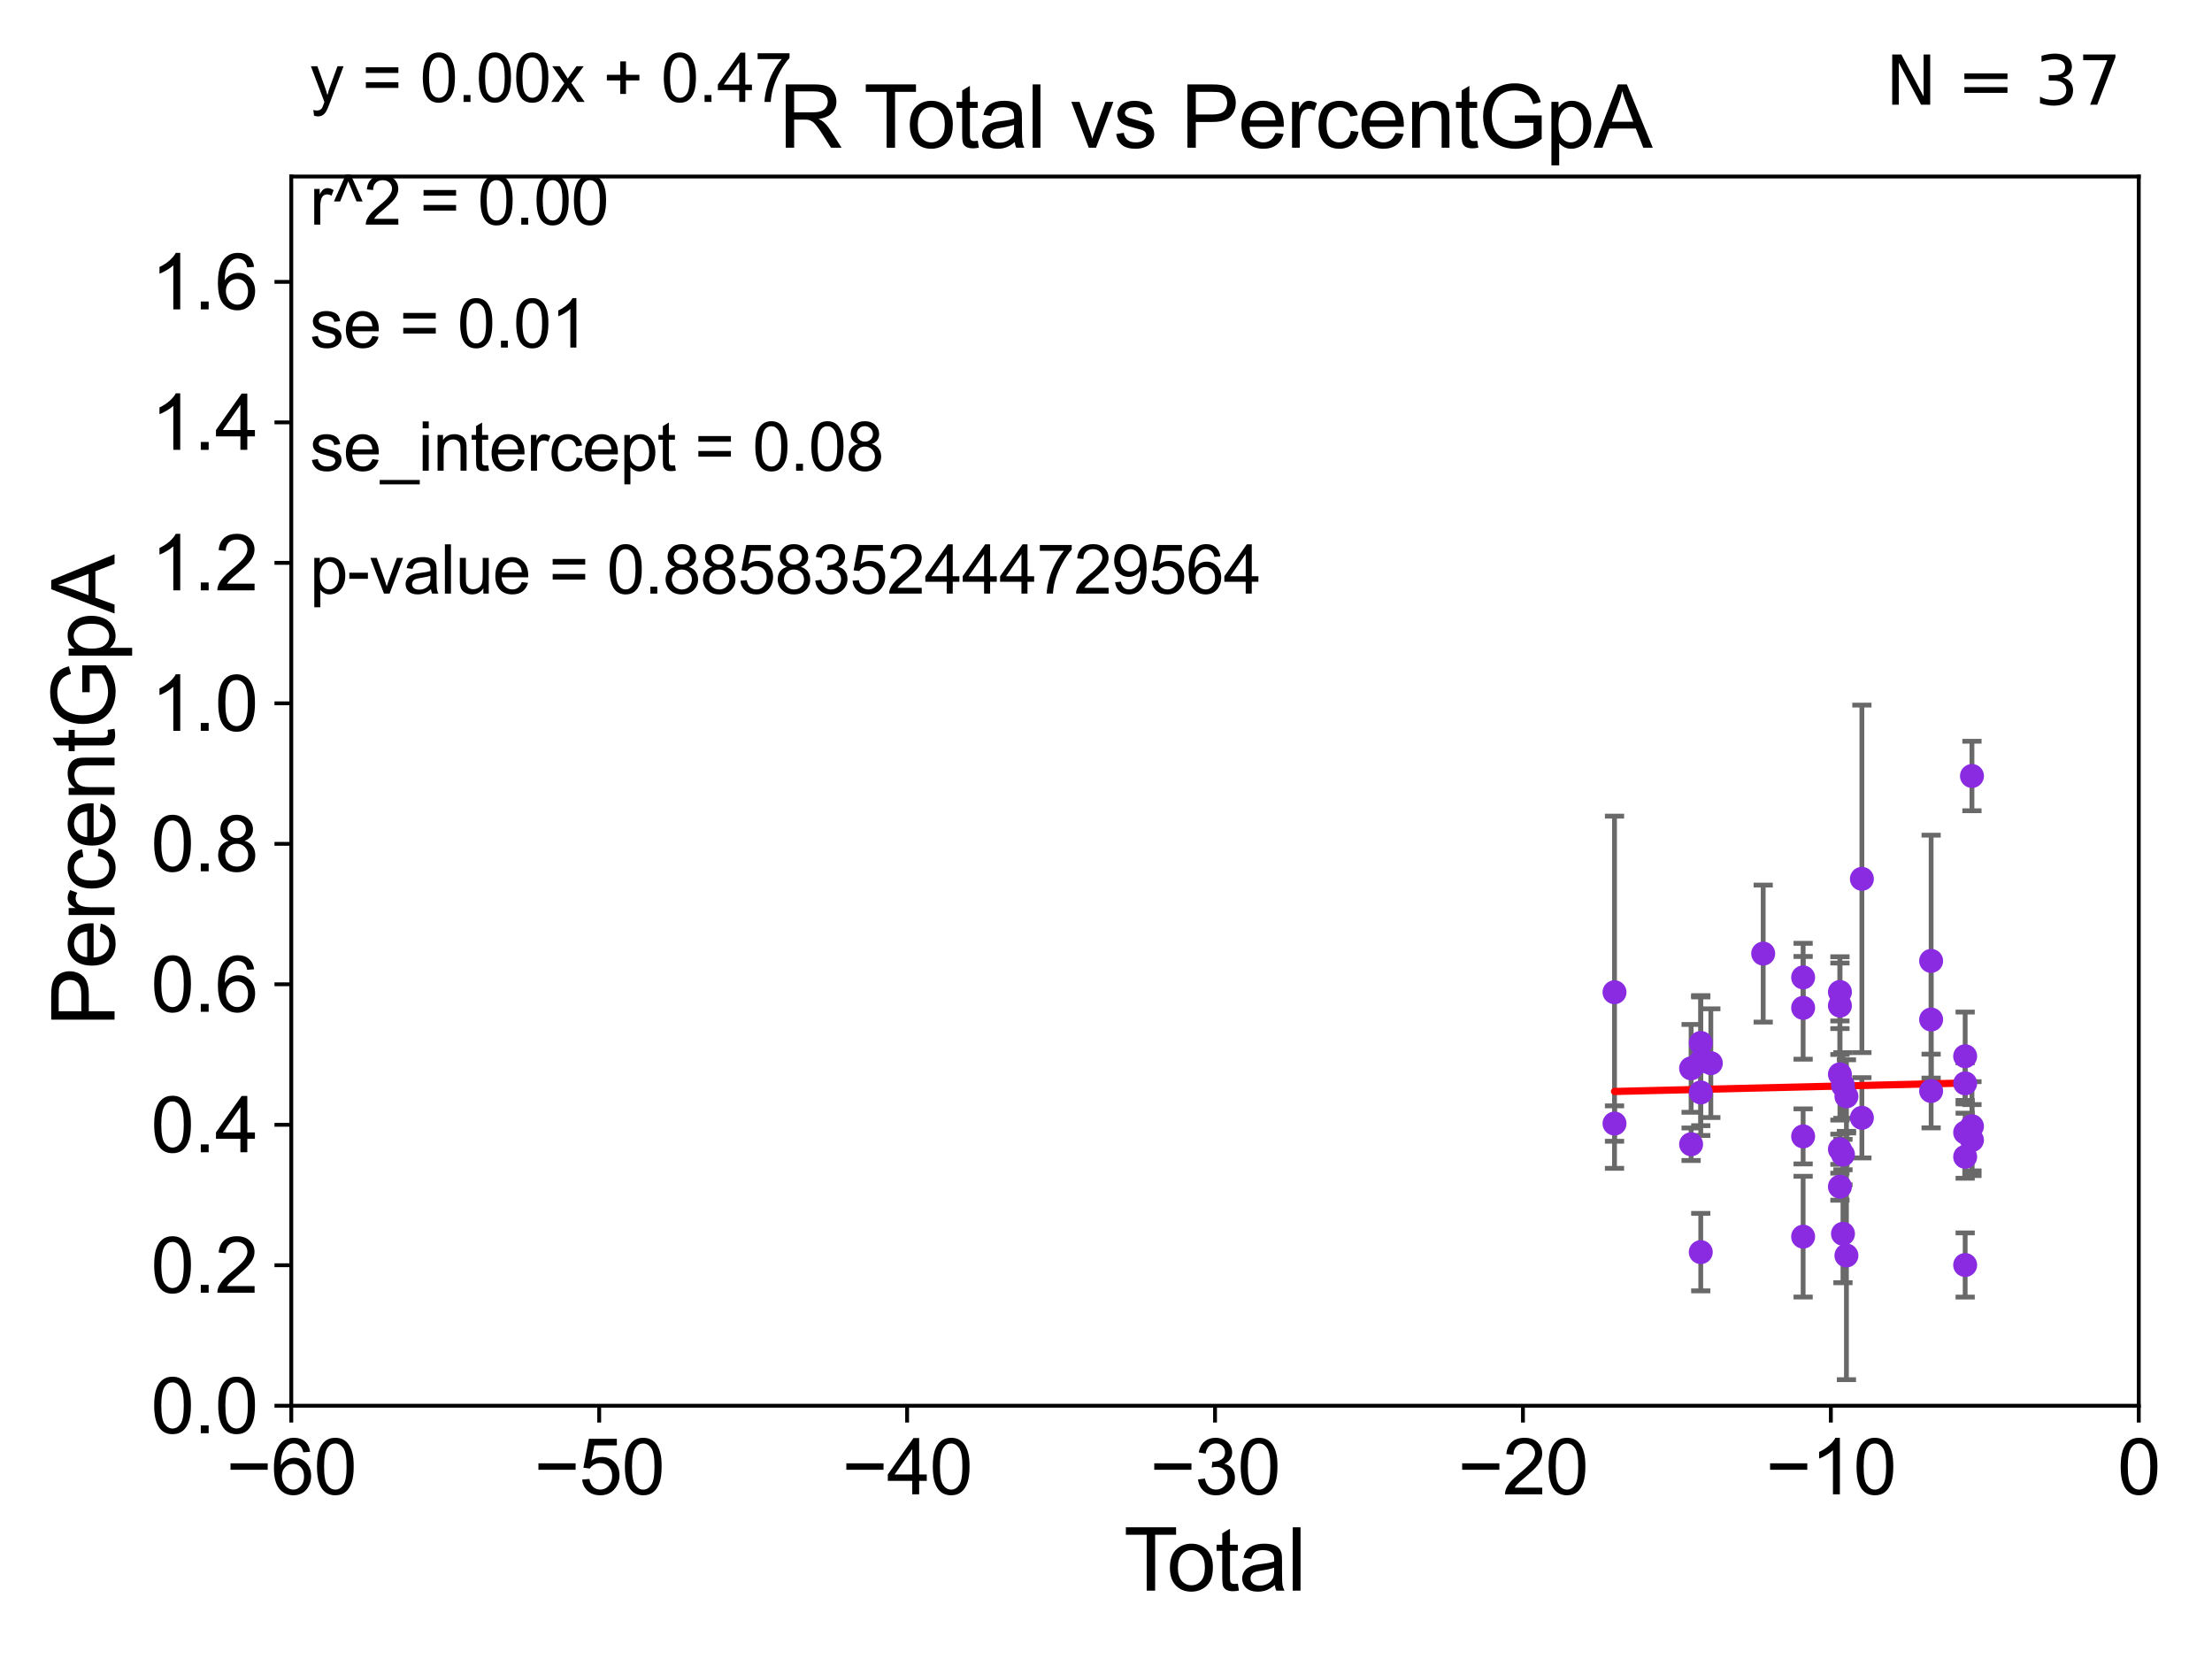 <?xml version="1.0" encoding="utf-8" standalone="no"?>
<!DOCTYPE svg PUBLIC "-//W3C//DTD SVG 1.1//EN"
  "http://www.w3.org/Graphics/SVG/1.1/DTD/svg11.dtd">
<svg xmlns:xlink="http://www.w3.org/1999/xlink" width="460.8pt" height="345.6pt" viewBox="0 0 460.8 345.6" xmlns="http://www.w3.org/2000/svg" version="1.1">
 <defs>
  <style type="text/css">*{stroke-linejoin: round; stroke-linecap: butt}</style>
 </defs>
 <g id="figure_1">
  <g id="patch_1">
   <path d="M 0 345.6 
L 460.8 345.6 
L 460.8 0 
L 0 0 
z
" style="fill: #ffffff"/>
  </g>
  <g id="axes_1">
   <g id="patch_2">
    <path d="M 60.68 292.84 
L 445.545 292.84 
L 445.545 36.775 
L 60.68 36.775 
z
" style="fill: #ffffff"/>
   </g>
   <g id="PathCollection_1">
    <defs>
     <path id="m6aacfc74ee" d="M 0 1.118 
C 0.297 1.118 0.581 1 0.791 0.791 
C 1 0.581 1.118 0.297 1.118 0 
C 1.118 -0.297 1 -0.581 0.791 -0.791 
C 0.581 -1 0.297 -1.118 0 -1.118 
C -0.297 -1.118 -0.581 -1 -0.791 -0.791 
C -1 -0.581 -1.118 -0.297 -1.118 0 
C -1.118 0.297 -1 0.581 -0.791 0.791 
C -0.581 1 -0.297 1.118 0 1.118 
z
" style="stroke: #8a2be2"/>
    </defs>
    <g clip-path="url(#p9b2cc7ae0a)">
     <use xlink:href="#m6aacfc74ee" x="410.795" y="237.496" style="fill: #8a2be2; stroke: #8a2be2"/>
     <use xlink:href="#m6aacfc74ee" x="410.795" y="234.621" style="fill: #8a2be2; stroke: #8a2be2"/>
     <use xlink:href="#m6aacfc74ee" x="409.38" y="240.984" style="fill: #8a2be2; stroke: #8a2be2"/>
     <use xlink:href="#m6aacfc74ee" x="409.38" y="235.926" style="fill: #8a2be2; stroke: #8a2be2"/>
     <use xlink:href="#m6aacfc74ee" x="409.38" y="225.678" style="fill: #8a2be2; stroke: #8a2be2"/>
     <use xlink:href="#m6aacfc74ee" x="354.3" y="217.266" style="fill: #8a2be2; stroke: #8a2be2"/>
     <use xlink:href="#m6aacfc74ee" x="409.38" y="263.525" style="fill: #8a2be2; stroke: #8a2be2"/>
     <use xlink:href="#m6aacfc74ee" x="402.288" y="200.174" style="fill: #8a2be2; stroke: #8a2be2"/>
     <use xlink:href="#m6aacfc74ee" x="402.288" y="227.279" style="fill: #8a2be2; stroke: #8a2be2"/>
     <use xlink:href="#m6aacfc74ee" x="402.288" y="212.385" style="fill: #8a2be2; stroke: #8a2be2"/>
     <use xlink:href="#m6aacfc74ee" x="354.3" y="227.58" style="fill: #8a2be2; stroke: #8a2be2"/>
     <use xlink:href="#m6aacfc74ee" x="354.3" y="260.841" style="fill: #8a2be2; stroke: #8a2be2"/>
     <use xlink:href="#m6aacfc74ee" x="336.332" y="234.057" style="fill: #8a2be2; stroke: #8a2be2"/>
     <use xlink:href="#m6aacfc74ee" x="354.3" y="221.091" style="fill: #8a2be2; stroke: #8a2be2"/>
     <use xlink:href="#m6aacfc74ee" x="410.795" y="161.651" style="fill: #8a2be2; stroke: #8a2be2"/>
     <use xlink:href="#m6aacfc74ee" x="409.38" y="220.035" style="fill: #8a2be2; stroke: #8a2be2"/>
     <use xlink:href="#m6aacfc74ee" x="383.291" y="247.206" style="fill: #8a2be2; stroke: #8a2be2"/>
     <use xlink:href="#m6aacfc74ee" x="356.398" y="221.477" style="fill: #8a2be2; stroke: #8a2be2"/>
     <use xlink:href="#m6aacfc74ee" x="383.291" y="209.49" style="fill: #8a2be2; stroke: #8a2be2"/>
     <use xlink:href="#m6aacfc74ee" x="383.291" y="223.802" style="fill: #8a2be2; stroke: #8a2be2"/>
     <use xlink:href="#m6aacfc74ee" x="383.291" y="206.654" style="fill: #8a2be2; stroke: #8a2be2"/>
     <use xlink:href="#m6aacfc74ee" x="383.291" y="239.412" style="fill: #8a2be2; stroke: #8a2be2"/>
     <use xlink:href="#m6aacfc74ee" x="383.924" y="240.516" style="fill: #8a2be2; stroke: #8a2be2"/>
     <use xlink:href="#m6aacfc74ee" x="383.924" y="257.019" style="fill: #8a2be2; stroke: #8a2be2"/>
     <use xlink:href="#m6aacfc74ee" x="383.924" y="226.123" style="fill: #8a2be2; stroke: #8a2be2"/>
     <use xlink:href="#m6aacfc74ee" x="384.644" y="228.395" style="fill: #8a2be2; stroke: #8a2be2"/>
     <use xlink:href="#m6aacfc74ee" x="384.644" y="261.544" style="fill: #8a2be2; stroke: #8a2be2"/>
     <use xlink:href="#m6aacfc74ee" x="375.625" y="257.619" style="fill: #8a2be2; stroke: #8a2be2"/>
     <use xlink:href="#m6aacfc74ee" x="375.625" y="203.611" style="fill: #8a2be2; stroke: #8a2be2"/>
     <use xlink:href="#m6aacfc74ee" x="367.306" y="198.649" style="fill: #8a2be2; stroke: #8a2be2"/>
     <use xlink:href="#m6aacfc74ee" x="387.866" y="232.858" style="fill: #8a2be2; stroke: #8a2be2"/>
     <use xlink:href="#m6aacfc74ee" x="387.866" y="183.077" style="fill: #8a2be2; stroke: #8a2be2"/>
     <use xlink:href="#m6aacfc74ee" x="336.332" y="206.7" style="fill: #8a2be2; stroke: #8a2be2"/>
     <use xlink:href="#m6aacfc74ee" x="375.625" y="236.733" style="fill: #8a2be2; stroke: #8a2be2"/>
     <use xlink:href="#m6aacfc74ee" x="375.625" y="209.951" style="fill: #8a2be2; stroke: #8a2be2"/>
     <use xlink:href="#m6aacfc74ee" x="352.287" y="222.559" style="fill: #8a2be2; stroke: #8a2be2"/>
     <use xlink:href="#m6aacfc74ee" x="352.287" y="238.369" style="fill: #8a2be2; stroke: #8a2be2"/>
    </g>
   </g>
   <g id="matplotlib.axis_1">
    <g id="xtick_1">
     <g id="line2d_1">
      <defs>
       <path id="m79e322bbd8" d="M 0 0 
L 0 3.5 
" style="stroke: #000000; stroke-width: 0.8"/>
      </defs>
      <g>
       <use xlink:href="#m79e322bbd8" x="60.68" y="292.84" style="stroke: #000000; stroke-width: 0.8"/>
      </g>
     </g>
     <g id="text_1">
      <!-- −60 -->
      <g transform="translate(47.11 311.293)scale(0.16 -0.16)">
       <defs>
        <path id="ArialMT-2212" d="M 3381 1997 
L 356 1997 
L 356 2522 
L 3381 2522 
L 3381 1997 
z
" transform="scale(0.016)"/>
        <path id="ArialMT-36" d="M 3184 3459 
L 2625 3416 
Q 2550 3747 2413 3897 
Q 2184 4138 1850 4138 
Q 1581 4138 1378 3988 
Q 1113 3794 959 3422 
Q 806 3050 800 2363 
Q 1003 2672 1297 2822 
Q 1591 2972 1913 2972 
Q 2475 2972 2870 2558 
Q 3266 2144 3266 1488 
Q 3266 1056 3080 686 
Q 2894 316 2569 119 
Q 2244 -78 1831 -78 
Q 1128 -78 684 439 
Q 241 956 241 2144 
Q 241 3472 731 4075 
Q 1159 4600 1884 4600 
Q 2425 4600 2770 4297 
Q 3116 3994 3184 3459 
z
M 888 1484 
Q 888 1194 1011 928 
Q 1134 663 1356 523 
Q 1578 384 1822 384 
Q 2178 384 2434 671 
Q 2691 959 2691 1453 
Q 2691 1928 2437 2201 
Q 2184 2475 1800 2475 
Q 1419 2475 1153 2201 
Q 888 1928 888 1484 
z
" transform="scale(0.016)"/>
        <path id="ArialMT-30" d="M 266 2259 
Q 266 3072 433 3567 
Q 600 4063 929 4331 
Q 1259 4600 1759 4600 
Q 2128 4600 2406 4451 
Q 2684 4303 2865 4023 
Q 3047 3744 3150 3342 
Q 3253 2941 3253 2259 
Q 3253 1453 3087 958 
Q 2922 463 2592 192 
Q 2263 -78 1759 -78 
Q 1097 -78 719 397 
Q 266 969 266 2259 
z
M 844 2259 
Q 844 1131 1108 757 
Q 1372 384 1759 384 
Q 2147 384 2411 759 
Q 2675 1134 2675 2259 
Q 2675 3391 2411 3762 
Q 2147 4134 1753 4134 
Q 1366 4134 1134 3806 
Q 844 3388 844 2259 
z
" transform="scale(0.016)"/>
       </defs>
       <use xlink:href="#ArialMT-2212"/>
       <use xlink:href="#ArialMT-36" x="58.398"/>
       <use xlink:href="#ArialMT-30" x="114.014"/>
      </g>
     </g>
    </g>
    <g id="xtick_2">
     <g id="line2d_2">
      <g>
       <use xlink:href="#m79e322bbd8" x="124.824" y="292.84" style="stroke: #000000; stroke-width: 0.8"/>
      </g>
     </g>
     <g id="text_2">
      <!-- −50 -->
      <g transform="translate(111.254 311.293)scale(0.16 -0.16)">
       <defs>
        <path id="ArialMT-35" d="M 266 1200 
L 856 1250 
Q 922 819 1161 601 
Q 1400 384 1738 384 
Q 2144 384 2425 690 
Q 2706 997 2706 1503 
Q 2706 1984 2436 2262 
Q 2166 2541 1728 2541 
Q 1456 2541 1237 2417 
Q 1019 2294 894 2097 
L 366 2166 
L 809 4519 
L 3088 4519 
L 3088 3981 
L 1259 3981 
L 1013 2750 
Q 1425 3038 1878 3038 
Q 2478 3038 2890 2622 
Q 3303 2206 3303 1553 
Q 3303 931 2941 478 
Q 2500 -78 1738 -78 
Q 1113 -78 717 272 
Q 322 622 266 1200 
z
" transform="scale(0.016)"/>
       </defs>
       <use xlink:href="#ArialMT-2212"/>
       <use xlink:href="#ArialMT-35" x="58.398"/>
       <use xlink:href="#ArialMT-30" x="114.014"/>
      </g>
     </g>
    </g>
    <g id="xtick_3">
     <g id="line2d_3">
      <g>
       <use xlink:href="#m79e322bbd8" x="188.968" y="292.84" style="stroke: #000000; stroke-width: 0.8"/>
      </g>
     </g>
     <g id="text_3">
      <!-- −40 -->
      <g transform="translate(175.398 311.293)scale(0.16 -0.16)">
       <defs>
        <path id="ArialMT-34" d="M 2069 0 
L 2069 1097 
L 81 1097 
L 81 1613 
L 2172 4581 
L 2631 4581 
L 2631 1613 
L 3250 1613 
L 3250 1097 
L 2631 1097 
L 2631 0 
L 2069 0 
z
M 2069 1613 
L 2069 3678 
L 634 1613 
L 2069 1613 
z
" transform="scale(0.016)"/>
       </defs>
       <use xlink:href="#ArialMT-2212"/>
       <use xlink:href="#ArialMT-34" x="58.398"/>
       <use xlink:href="#ArialMT-30" x="114.014"/>
      </g>
     </g>
    </g>
    <g id="xtick_4">
     <g id="line2d_4">
      <g>
       <use xlink:href="#m79e322bbd8" x="253.113" y="292.84" style="stroke: #000000; stroke-width: 0.8"/>
      </g>
     </g>
     <g id="text_4">
      <!-- −30 -->
      <g transform="translate(239.542 311.293)scale(0.16 -0.16)">
       <defs>
        <path id="ArialMT-33" d="M 269 1209 
L 831 1284 
Q 928 806 1161 595 
Q 1394 384 1728 384 
Q 2125 384 2398 659 
Q 2672 934 2672 1341 
Q 2672 1728 2419 1979 
Q 2166 2231 1775 2231 
Q 1616 2231 1378 2169 
L 1441 2663 
Q 1497 2656 1531 2656 
Q 1891 2656 2178 2843 
Q 2466 3031 2466 3422 
Q 2466 3731 2256 3934 
Q 2047 4138 1716 4138 
Q 1388 4138 1169 3931 
Q 950 3725 888 3313 
L 325 3413 
Q 428 3978 793 4289 
Q 1159 4600 1703 4600 
Q 2078 4600 2393 4439 
Q 2709 4278 2876 4000 
Q 3044 3722 3044 3409 
Q 3044 3113 2884 2869 
Q 2725 2625 2413 2481 
Q 2819 2388 3044 2092 
Q 3269 1797 3269 1353 
Q 3269 753 2831 336 
Q 2394 -81 1725 -81 
Q 1122 -81 723 278 
Q 325 638 269 1209 
z
" transform="scale(0.016)"/>
       </defs>
       <use xlink:href="#ArialMT-2212"/>
       <use xlink:href="#ArialMT-33" x="58.398"/>
       <use xlink:href="#ArialMT-30" x="114.014"/>
      </g>
     </g>
    </g>
    <g id="xtick_5">
     <g id="line2d_5">
      <g>
       <use xlink:href="#m79e322bbd8" x="317.257" y="292.84" style="stroke: #000000; stroke-width: 0.8"/>
      </g>
     </g>
     <g id="text_5">
      <!-- −20 -->
      <g transform="translate(303.687 311.293)scale(0.16 -0.16)">
       <defs>
        <path id="ArialMT-32" d="M 3222 541 
L 3222 0 
L 194 0 
Q 188 203 259 391 
Q 375 700 629 1000 
Q 884 1300 1366 1694 
Q 2113 2306 2375 2664 
Q 2638 3022 2638 3341 
Q 2638 3675 2398 3904 
Q 2159 4134 1775 4134 
Q 1369 4134 1125 3890 
Q 881 3647 878 3216 
L 300 3275 
Q 359 3922 746 4261 
Q 1134 4600 1788 4600 
Q 2447 4600 2831 4234 
Q 3216 3869 3216 3328 
Q 3216 3053 3103 2787 
Q 2991 2522 2730 2228 
Q 2469 1934 1863 1422 
Q 1356 997 1212 845 
Q 1069 694 975 541 
L 3222 541 
z
" transform="scale(0.016)"/>
       </defs>
       <use xlink:href="#ArialMT-2212"/>
       <use xlink:href="#ArialMT-32" x="58.398"/>
       <use xlink:href="#ArialMT-30" x="114.014"/>
      </g>
     </g>
    </g>
    <g id="xtick_6">
     <g id="line2d_6">
      <g>
       <use xlink:href="#m79e322bbd8" x="381.401" y="292.84" style="stroke: #000000; stroke-width: 0.8"/>
      </g>
     </g>
     <g id="text_6">
      <!-- −10 -->
      <g transform="translate(367.831 311.293)scale(0.16 -0.16)">
       <defs>
        <path id="ArialMT-31" d="M 2384 0 
L 1822 0 
L 1822 3584 
Q 1619 3391 1289 3197 
Q 959 3003 697 2906 
L 697 3450 
Q 1169 3672 1522 3987 
Q 1875 4303 2022 4600 
L 2384 4600 
L 2384 0 
z
" transform="scale(0.016)"/>
       </defs>
       <use xlink:href="#ArialMT-2212"/>
       <use xlink:href="#ArialMT-31" x="58.398"/>
       <use xlink:href="#ArialMT-30" x="114.014"/>
      </g>
     </g>
    </g>
    <g id="xtick_7">
     <g id="line2d_7">
      <g>
       <use xlink:href="#m79e322bbd8" x="445.545" y="292.84" style="stroke: #000000; stroke-width: 0.8"/>
      </g>
     </g>
     <g id="text_7">
      <!-- 0 -->
      <g transform="translate(441.096 311.293)scale(0.16 -0.16)">
       <use xlink:href="#ArialMT-30"/>
      </g>
     </g>
    </g>
    <g id="text_8">
     <!-- Total -->
     <g transform="translate(234.107 331.357)scale(0.18 -0.18)">
      <defs>
       <path id="ArialMT-54" d="M 1659 0 
L 1659 4041 
L 150 4041 
L 150 4581 
L 3781 4581 
L 3781 4041 
L 2266 4041 
L 2266 0 
L 1659 0 
z
" transform="scale(0.016)"/>
       <path id="ArialMT-6f" d="M 213 1659 
Q 213 2581 725 3025 
Q 1153 3394 1769 3394 
Q 2453 3394 2887 2945 
Q 3322 2497 3322 1706 
Q 3322 1066 3130 698 
Q 2938 331 2570 128 
Q 2203 -75 1769 -75 
Q 1072 -75 642 372 
Q 213 819 213 1659 
z
M 791 1659 
Q 791 1022 1069 705 
Q 1347 388 1769 388 
Q 2188 388 2466 706 
Q 2744 1025 2744 1678 
Q 2744 2294 2464 2611 
Q 2184 2928 1769 2928 
Q 1347 2928 1069 2612 
Q 791 2297 791 1659 
z
" transform="scale(0.016)"/>
       <path id="ArialMT-74" d="M 1650 503 
L 1731 6 
Q 1494 -44 1306 -44 
Q 1000 -44 831 53 
Q 663 150 594 308 
Q 525 466 525 972 
L 525 2881 
L 113 2881 
L 113 3319 
L 525 3319 
L 525 4141 
L 1084 4478 
L 1084 3319 
L 1650 3319 
L 1650 2881 
L 1084 2881 
L 1084 941 
Q 1084 700 1114 631 
Q 1144 563 1211 522 
Q 1278 481 1403 481 
Q 1497 481 1650 503 
z
" transform="scale(0.016)"/>
       <path id="ArialMT-61" d="M 2588 409 
Q 2275 144 1986 34 
Q 1697 -75 1366 -75 
Q 819 -75 525 192 
Q 231 459 231 875 
Q 231 1119 342 1320 
Q 453 1522 633 1644 
Q 813 1766 1038 1828 
Q 1203 1872 1538 1913 
Q 2219 1994 2541 2106 
Q 2544 2222 2544 2253 
Q 2544 2597 2384 2738 
Q 2169 2928 1744 2928 
Q 1347 2928 1158 2789 
Q 969 2650 878 2297 
L 328 2372 
Q 403 2725 575 2942 
Q 747 3159 1072 3276 
Q 1397 3394 1825 3394 
Q 2250 3394 2515 3294 
Q 2781 3194 2906 3042 
Q 3031 2891 3081 2659 
Q 3109 2516 3109 2141 
L 3109 1391 
Q 3109 606 3145 398 
Q 3181 191 3288 0 
L 2700 0 
Q 2613 175 2588 409 
z
M 2541 1666 
Q 2234 1541 1622 1453 
Q 1275 1403 1131 1340 
Q 988 1278 909 1158 
Q 831 1038 831 891 
Q 831 666 1001 516 
Q 1172 366 1500 366 
Q 1825 366 2078 508 
Q 2331 650 2450 897 
Q 2541 1088 2541 1459 
L 2541 1666 
z
" transform="scale(0.016)"/>
       <path id="ArialMT-6c" d="M 409 0 
L 409 4581 
L 972 4581 
L 972 0 
L 409 0 
z
" transform="scale(0.016)"/>
      </defs>
      <use xlink:href="#ArialMT-54"/>
      <use xlink:href="#ArialMT-6f" x="49.959"/>
      <use xlink:href="#ArialMT-74" x="105.574"/>
      <use xlink:href="#ArialMT-61" x="133.357"/>
      <use xlink:href="#ArialMT-6c" x="188.973"/>
     </g>
    </g>
   </g>
   <g id="matplotlib.axis_2">
    <g id="ytick_1">
     <g id="line2d_8">
      <defs>
       <path id="mf3c19b006c" d="M 0 0 
L -3.5 0 
" style="stroke: #000000; stroke-width: 0.8"/>
      </defs>
      <g>
       <use xlink:href="#mf3c19b006c" x="60.68" y="292.84" style="stroke: #000000; stroke-width: 0.8"/>
      </g>
     </g>
     <g id="text_9">
      <!-- 0.0 -->
      <g transform="translate(31.44 298.566)scale(0.16 -0.16)">
       <defs>
        <path id="ArialMT-2e" d="M 581 0 
L 581 641 
L 1222 641 
L 1222 0 
L 581 0 
z
" transform="scale(0.016)"/>
       </defs>
       <use xlink:href="#ArialMT-30"/>
       <use xlink:href="#ArialMT-2e" x="55.615"/>
       <use xlink:href="#ArialMT-30" x="83.398"/>
      </g>
     </g>
    </g>
    <g id="ytick_2">
     <g id="line2d_9">
      <g>
       <use xlink:href="#mf3c19b006c" x="60.68" y="263.575" style="stroke: #000000; stroke-width: 0.8"/>
      </g>
     </g>
     <g id="text_10">
      <!-- 0.2 -->
      <g transform="translate(31.44 269.302)scale(0.16 -0.16)">
       <use xlink:href="#ArialMT-30"/>
       <use xlink:href="#ArialMT-2e" x="55.615"/>
       <use xlink:href="#ArialMT-32" x="83.398"/>
      </g>
     </g>
    </g>
    <g id="ytick_3">
     <g id="line2d_10">
      <g>
       <use xlink:href="#mf3c19b006c" x="60.68" y="234.311" style="stroke: #000000; stroke-width: 0.8"/>
      </g>
     </g>
     <g id="text_11">
      <!-- 0.4 -->
      <g transform="translate(31.44 240.037)scale(0.16 -0.16)">
       <use xlink:href="#ArialMT-30"/>
       <use xlink:href="#ArialMT-2e" x="55.615"/>
       <use xlink:href="#ArialMT-34" x="83.398"/>
      </g>
     </g>
    </g>
    <g id="ytick_4">
     <g id="line2d_11">
      <g>
       <use xlink:href="#mf3c19b006c" x="60.68" y="205.046" style="stroke: #000000; stroke-width: 0.8"/>
      </g>
     </g>
     <g id="text_12">
      <!-- 0.6 -->
      <g transform="translate(31.44 210.772)scale(0.16 -0.16)">
       <use xlink:href="#ArialMT-30"/>
       <use xlink:href="#ArialMT-2e" x="55.615"/>
       <use xlink:href="#ArialMT-36" x="83.398"/>
      </g>
     </g>
    </g>
    <g id="ytick_5">
     <g id="line2d_12">
      <g>
       <use xlink:href="#mf3c19b006c" x="60.68" y="175.782" style="stroke: #000000; stroke-width: 0.8"/>
      </g>
     </g>
     <g id="text_13">
      <!-- 0.8 -->
      <g transform="translate(31.44 181.508)scale(0.16 -0.16)">
       <defs>
        <path id="ArialMT-38" d="M 1131 2484 
Q 781 2613 612 2850 
Q 444 3088 444 3419 
Q 444 3919 803 4259 
Q 1163 4600 1759 4600 
Q 2359 4600 2725 4251 
Q 3091 3903 3091 3403 
Q 3091 3084 2923 2848 
Q 2756 2613 2416 2484 
Q 2838 2347 3058 2040 
Q 3278 1734 3278 1309 
Q 3278 722 2862 322 
Q 2447 -78 1769 -78 
Q 1091 -78 675 323 
Q 259 725 259 1325 
Q 259 1772 486 2073 
Q 713 2375 1131 2484 
z
M 1019 3438 
Q 1019 3113 1228 2906 
Q 1438 2700 1772 2700 
Q 2097 2700 2305 2904 
Q 2513 3109 2513 3406 
Q 2513 3716 2298 3927 
Q 2084 4138 1766 4138 
Q 1444 4138 1231 3931 
Q 1019 3725 1019 3438 
z
M 838 1322 
Q 838 1081 952 856 
Q 1066 631 1291 507 
Q 1516 384 1775 384 
Q 2178 384 2440 643 
Q 2703 903 2703 1303 
Q 2703 1709 2433 1975 
Q 2163 2241 1756 2241 
Q 1359 2241 1098 1978 
Q 838 1716 838 1322 
z
" transform="scale(0.016)"/>
       </defs>
       <use xlink:href="#ArialMT-30"/>
       <use xlink:href="#ArialMT-2e" x="55.615"/>
       <use xlink:href="#ArialMT-38" x="83.398"/>
      </g>
     </g>
    </g>
    <g id="ytick_6">
     <g id="line2d_13">
      <g>
       <use xlink:href="#mf3c19b006c" x="60.68" y="146.517" style="stroke: #000000; stroke-width: 0.8"/>
      </g>
     </g>
     <g id="text_14">
      <!-- 1.0 -->
      <g transform="translate(31.44 152.243)scale(0.16 -0.16)">
       <use xlink:href="#ArialMT-31"/>
       <use xlink:href="#ArialMT-2e" x="55.615"/>
       <use xlink:href="#ArialMT-30" x="83.398"/>
      </g>
     </g>
    </g>
    <g id="ytick_7">
     <g id="line2d_14">
      <g>
       <use xlink:href="#mf3c19b006c" x="60.68" y="117.252" style="stroke: #000000; stroke-width: 0.8"/>
      </g>
     </g>
     <g id="text_15">
      <!-- 1.2 -->
      <g transform="translate(31.44 122.979)scale(0.16 -0.16)">
       <use xlink:href="#ArialMT-31"/>
       <use xlink:href="#ArialMT-2e" x="55.615"/>
       <use xlink:href="#ArialMT-32" x="83.398"/>
      </g>
     </g>
    </g>
    <g id="ytick_8">
     <g id="line2d_15">
      <g>
       <use xlink:href="#mf3c19b006c" x="60.68" y="87.988" style="stroke: #000000; stroke-width: 0.8"/>
      </g>
     </g>
     <g id="text_16">
      <!-- 1.4 -->
      <g transform="translate(31.44 93.714)scale(0.16 -0.16)">
       <use xlink:href="#ArialMT-31"/>
       <use xlink:href="#ArialMT-2e" x="55.615"/>
       <use xlink:href="#ArialMT-34" x="83.398"/>
      </g>
     </g>
    </g>
    <g id="ytick_9">
     <g id="line2d_16">
      <g>
       <use xlink:href="#mf3c19b006c" x="60.68" y="58.723" style="stroke: #000000; stroke-width: 0.8"/>
      </g>
     </g>
     <g id="text_17">
      <!-- 1.6 -->
      <g transform="translate(31.44 64.45)scale(0.16 -0.16)">
       <use xlink:href="#ArialMT-31"/>
       <use xlink:href="#ArialMT-2e" x="55.615"/>
       <use xlink:href="#ArialMT-36" x="83.398"/>
      </g>
     </g>
    </g>
    <g id="text_18">
     <!-- PercentGpA -->
     <g transform="translate(23.863 213.831)rotate(-90)scale(0.18 -0.18)">
      <defs>
       <path id="ArialMT-50" d="M 494 0 
L 494 4581 
L 2222 4581 
Q 2678 4581 2919 4538 
Q 3256 4481 3484 4323 
Q 3713 4166 3852 3881 
Q 3991 3597 3991 3256 
Q 3991 2672 3619 2267 
Q 3247 1863 2275 1863 
L 1100 1863 
L 1100 0 
L 494 0 
z
M 1100 2403 
L 2284 2403 
Q 2872 2403 3119 2622 
Q 3366 2841 3366 3238 
Q 3366 3525 3220 3729 
Q 3075 3934 2838 4000 
Q 2684 4041 2272 4041 
L 1100 4041 
L 1100 2403 
z
" transform="scale(0.016)"/>
       <path id="ArialMT-65" d="M 2694 1069 
L 3275 997 
Q 3138 488 2766 206 
Q 2394 -75 1816 -75 
Q 1088 -75 661 373 
Q 234 822 234 1631 
Q 234 2469 665 2931 
Q 1097 3394 1784 3394 
Q 2450 3394 2872 2941 
Q 3294 2488 3294 1666 
Q 3294 1616 3291 1516 
L 816 1516 
Q 847 969 1125 678 
Q 1403 388 1819 388 
Q 2128 388 2347 550 
Q 2566 713 2694 1069 
z
M 847 1978 
L 2700 1978 
Q 2663 2397 2488 2606 
Q 2219 2931 1791 2931 
Q 1403 2931 1139 2672 
Q 875 2413 847 1978 
z
" transform="scale(0.016)"/>
       <path id="ArialMT-72" d="M 416 0 
L 416 3319 
L 922 3319 
L 922 2816 
Q 1116 3169 1280 3281 
Q 1444 3394 1641 3394 
Q 1925 3394 2219 3213 
L 2025 2691 
Q 1819 2813 1613 2813 
Q 1428 2813 1281 2702 
Q 1134 2591 1072 2394 
Q 978 2094 978 1738 
L 978 0 
L 416 0 
z
" transform="scale(0.016)"/>
       <path id="ArialMT-63" d="M 2588 1216 
L 3141 1144 
Q 3050 572 2676 248 
Q 2303 -75 1759 -75 
Q 1078 -75 664 370 
Q 250 816 250 1647 
Q 250 2184 428 2587 
Q 606 2991 970 3192 
Q 1334 3394 1763 3394 
Q 2303 3394 2647 3120 
Q 2991 2847 3088 2344 
L 2541 2259 
Q 2463 2594 2264 2762 
Q 2066 2931 1784 2931 
Q 1359 2931 1093 2626 
Q 828 2322 828 1663 
Q 828 994 1084 691 
Q 1341 388 1753 388 
Q 2084 388 2306 591 
Q 2528 794 2588 1216 
z
" transform="scale(0.016)"/>
       <path id="ArialMT-6e" d="M 422 0 
L 422 3319 
L 928 3319 
L 928 2847 
Q 1294 3394 1984 3394 
Q 2284 3394 2536 3286 
Q 2788 3178 2913 3003 
Q 3038 2828 3088 2588 
Q 3119 2431 3119 2041 
L 3119 0 
L 2556 0 
L 2556 2019 
Q 2556 2363 2490 2533 
Q 2425 2703 2258 2804 
Q 2091 2906 1866 2906 
Q 1506 2906 1245 2678 
Q 984 2450 984 1813 
L 984 0 
L 422 0 
z
" transform="scale(0.016)"/>
       <path id="ArialMT-47" d="M 2638 1797 
L 2638 2334 
L 4578 2338 
L 4578 638 
Q 4131 281 3656 101 
Q 3181 -78 2681 -78 
Q 2006 -78 1454 211 
Q 903 500 622 1047 
Q 341 1594 341 2269 
Q 341 2938 620 3517 
Q 900 4097 1425 4378 
Q 1950 4659 2634 4659 
Q 3131 4659 3532 4498 
Q 3934 4338 4162 4050 
Q 4391 3763 4509 3300 
L 3963 3150 
Q 3859 3500 3706 3700 
Q 3553 3900 3268 4020 
Q 2984 4141 2638 4141 
Q 2222 4141 1919 4014 
Q 1616 3888 1430 3681 
Q 1244 3475 1141 3228 
Q 966 2803 966 2306 
Q 966 1694 1177 1281 
Q 1388 869 1791 669 
Q 2194 469 2647 469 
Q 3041 469 3416 620 
Q 3791 772 3984 944 
L 3984 1797 
L 2638 1797 
z
" transform="scale(0.016)"/>
       <path id="ArialMT-70" d="M 422 -1272 
L 422 3319 
L 934 3319 
L 934 2888 
Q 1116 3141 1344 3267 
Q 1572 3394 1897 3394 
Q 2322 3394 2647 3175 
Q 2972 2956 3137 2557 
Q 3303 2159 3303 1684 
Q 3303 1175 3120 767 
Q 2938 359 2589 142 
Q 2241 -75 1856 -75 
Q 1575 -75 1351 44 
Q 1128 163 984 344 
L 984 -1272 
L 422 -1272 
z
M 931 1641 
Q 931 1000 1190 694 
Q 1450 388 1819 388 
Q 2194 388 2461 705 
Q 2728 1022 2728 1688 
Q 2728 2322 2467 2637 
Q 2206 2953 1844 2953 
Q 1484 2953 1207 2617 
Q 931 2281 931 1641 
z
" transform="scale(0.016)"/>
       <path id="ArialMT-41" d="M -9 0 
L 1750 4581 
L 2403 4581 
L 4278 0 
L 3588 0 
L 3053 1388 
L 1138 1388 
L 634 0 
L -9 0 
z
M 1313 1881 
L 2866 1881 
L 2388 3150 
Q 2169 3728 2063 4100 
Q 1975 3659 1816 3225 
L 1313 1881 
z
" transform="scale(0.016)"/>
      </defs>
      <use xlink:href="#ArialMT-50"/>
      <use xlink:href="#ArialMT-65" x="66.699"/>
      <use xlink:href="#ArialMT-72" x="122.314"/>
      <use xlink:href="#ArialMT-63" x="155.615"/>
      <use xlink:href="#ArialMT-65" x="205.615"/>
      <use xlink:href="#ArialMT-6e" x="261.23"/>
      <use xlink:href="#ArialMT-74" x="316.846"/>
      <use xlink:href="#ArialMT-47" x="344.629"/>
      <use xlink:href="#ArialMT-70" x="422.412"/>
      <use xlink:href="#ArialMT-41" x="478.027"/>
     </g>
    </g>
   </g>
   <g id="LineCollection_1">
    <path d="M 410.795 244.886 
L 410.795 230.106 
" clip-path="url(#p9b2cc7ae0a)" style="fill: none; stroke: #696969"/>
    <path d="M 410.795 243.909 
L 410.795 225.333 
" clip-path="url(#p9b2cc7ae0a)" style="fill: none; stroke: #696969"/>
    <path d="M 409.38 245.45 
L 409.38 236.518 
" clip-path="url(#p9b2cc7ae0a)" style="fill: none; stroke: #696969"/>
    <path d="M 409.38 239.953 
L 409.38 231.899 
" clip-path="url(#p9b2cc7ae0a)" style="fill: none; stroke: #696969"/>
    <path d="M 409.38 229.957 
L 409.38 221.398 
" clip-path="url(#p9b2cc7ae0a)" style="fill: none; stroke: #696969"/>
    <path d="M 354.3 227.123 
L 354.3 207.409 
" clip-path="url(#p9b2cc7ae0a)" style="fill: none; stroke: #696969"/>
    <path d="M 409.38 270.211 
L 409.38 256.839 
" clip-path="url(#p9b2cc7ae0a)" style="fill: none; stroke: #696969"/>
    <path d="M 402.288 226.371 
L 402.288 173.976 
" clip-path="url(#p9b2cc7ae0a)" style="fill: none; stroke: #696969"/>
    <path d="M 402.288 234.958 
L 402.288 219.6 
" clip-path="url(#p9b2cc7ae0a)" style="fill: none; stroke: #696969"/>
    <path d="M 402.288 224.585 
L 402.288 200.184 
" clip-path="url(#p9b2cc7ae0a)" style="fill: none; stroke: #696969"/>
    <path d="M 354.3 236.543 
L 354.3 218.617 
" clip-path="url(#p9b2cc7ae0a)" style="fill: none; stroke: #696969"/>
    <path d="M 354.3 268.911 
L 354.3 252.771 
" clip-path="url(#p9b2cc7ae0a)" style="fill: none; stroke: #696969"/>
    <path d="M 336.332 237.742 
L 336.332 230.373 
" clip-path="url(#p9b2cc7ae0a)" style="fill: none; stroke: #696969"/>
    <path d="M 354.3 234.501 
L 354.3 207.68 
" clip-path="url(#p9b2cc7ae0a)" style="fill: none; stroke: #696969"/>
    <path d="M 410.795 168.889 
L 410.795 154.413 
" clip-path="url(#p9b2cc7ae0a)" style="fill: none; stroke: #696969"/>
    <path d="M 409.38 229.236 
L 409.38 210.834 
" clip-path="url(#p9b2cc7ae0a)" style="fill: none; stroke: #696969"/>
    <path d="M 383.291 250.024 
L 383.291 244.387 
" clip-path="url(#p9b2cc7ae0a)" style="fill: none; stroke: #696969"/>
    <path d="M 356.398 232.803 
L 356.398 210.152 
" clip-path="url(#p9b2cc7ae0a)" style="fill: none; stroke: #696969"/>
    <path d="M 383.291 219.668 
L 383.291 199.311 
" clip-path="url(#p9b2cc7ae0a)" style="fill: none; stroke: #696969"/>
    <path d="M 383.291 233.333 
L 383.291 214.271 
" clip-path="url(#p9b2cc7ae0a)" style="fill: none; stroke: #696969"/>
    <path d="M 383.291 212.687 
L 383.291 200.621 
" clip-path="url(#p9b2cc7ae0a)" style="fill: none; stroke: #696969"/>
    <path d="M 383.291 242.558 
L 383.291 236.266 
" clip-path="url(#p9b2cc7ae0a)" style="fill: none; stroke: #696969"/>
    <path d="M 383.924 243.683 
L 383.924 237.349 
" clip-path="url(#p9b2cc7ae0a)" style="fill: none; stroke: #696969"/>
    <path d="M 383.924 267.215 
L 383.924 246.822 
" clip-path="url(#p9b2cc7ae0a)" style="fill: none; stroke: #696969"/>
    <path d="M 383.924 232.961 
L 383.924 219.285 
" clip-path="url(#p9b2cc7ae0a)" style="fill: none; stroke: #696969"/>
    <path d="M 384.644 236.016 
L 384.644 220.774 
" clip-path="url(#p9b2cc7ae0a)" style="fill: none; stroke: #696969"/>
    <path d="M 384.644 287.411 
L 384.644 235.677 
" clip-path="url(#p9b2cc7ae0a)" style="fill: none; stroke: #696969"/>
    <path d="M 375.625 270.195 
L 375.625 245.044 
" clip-path="url(#p9b2cc7ae0a)" style="fill: none; stroke: #696969"/>
    <path d="M 375.625 210.712 
L 375.625 196.511 
" clip-path="url(#p9b2cc7ae0a)" style="fill: none; stroke: #696969"/>
    <path d="M 367.306 212.92 
L 367.306 184.378 
" clip-path="url(#p9b2cc7ae0a)" style="fill: none; stroke: #696969"/>
    <path d="M 387.866 241.219 
L 387.866 224.497 
" clip-path="url(#p9b2cc7ae0a)" style="fill: none; stroke: #696969"/>
    <path d="M 387.866 219.272 
L 387.866 146.883 
" clip-path="url(#p9b2cc7ae0a)" style="fill: none; stroke: #696969"/>
    <path d="M 336.332 243.385 
L 336.332 170.015 
" clip-path="url(#p9b2cc7ae0a)" style="fill: none; stroke: #696969"/>
    <path d="M 375.625 242.468 
L 375.625 230.999 
" clip-path="url(#p9b2cc7ae0a)" style="fill: none; stroke: #696969"/>
    <path d="M 375.625 220.651 
L 375.625 199.251 
" clip-path="url(#p9b2cc7ae0a)" style="fill: none; stroke: #696969"/>
    <path d="M 352.287 231.707 
L 352.287 213.412 
" clip-path="url(#p9b2cc7ae0a)" style="fill: none; stroke: #696969"/>
    <path d="M 352.287 241.756 
L 352.287 234.981 
" clip-path="url(#p9b2cc7ae0a)" style="fill: none; stroke: #696969"/>
   </g>
   <g id="line2d_17">
    <defs>
     <path id="mab493dd5bf" d="M 2 0 
L -2 -0 
" style="stroke: #696969"/>
    </defs>
    <g clip-path="url(#p9b2cc7ae0a)">
     <use xlink:href="#mab493dd5bf" x="410.795" y="244.886" style="fill: #696969; stroke: #696969"/>
     <use xlink:href="#mab493dd5bf" x="410.795" y="243.909" style="fill: #696969; stroke: #696969"/>
     <use xlink:href="#mab493dd5bf" x="409.38" y="245.45" style="fill: #696969; stroke: #696969"/>
     <use xlink:href="#mab493dd5bf" x="409.38" y="239.953" style="fill: #696969; stroke: #696969"/>
     <use xlink:href="#mab493dd5bf" x="409.38" y="229.957" style="fill: #696969; stroke: #696969"/>
     <use xlink:href="#mab493dd5bf" x="354.3" y="227.123" style="fill: #696969; stroke: #696969"/>
     <use xlink:href="#mab493dd5bf" x="409.38" y="270.211" style="fill: #696969; stroke: #696969"/>
     <use xlink:href="#mab493dd5bf" x="402.288" y="226.371" style="fill: #696969; stroke: #696969"/>
     <use xlink:href="#mab493dd5bf" x="402.288" y="234.958" style="fill: #696969; stroke: #696969"/>
     <use xlink:href="#mab493dd5bf" x="402.288" y="224.585" style="fill: #696969; stroke: #696969"/>
     <use xlink:href="#mab493dd5bf" x="354.3" y="236.543" style="fill: #696969; stroke: #696969"/>
     <use xlink:href="#mab493dd5bf" x="354.3" y="268.911" style="fill: #696969; stroke: #696969"/>
     <use xlink:href="#mab493dd5bf" x="336.332" y="237.742" style="fill: #696969; stroke: #696969"/>
     <use xlink:href="#mab493dd5bf" x="354.3" y="234.501" style="fill: #696969; stroke: #696969"/>
     <use xlink:href="#mab493dd5bf" x="410.795" y="168.889" style="fill: #696969; stroke: #696969"/>
     <use xlink:href="#mab493dd5bf" x="409.38" y="229.236" style="fill: #696969; stroke: #696969"/>
     <use xlink:href="#mab493dd5bf" x="383.291" y="250.024" style="fill: #696969; stroke: #696969"/>
     <use xlink:href="#mab493dd5bf" x="356.398" y="232.803" style="fill: #696969; stroke: #696969"/>
     <use xlink:href="#mab493dd5bf" x="383.291" y="219.668" style="fill: #696969; stroke: #696969"/>
     <use xlink:href="#mab493dd5bf" x="383.291" y="233.333" style="fill: #696969; stroke: #696969"/>
     <use xlink:href="#mab493dd5bf" x="383.291" y="212.687" style="fill: #696969; stroke: #696969"/>
     <use xlink:href="#mab493dd5bf" x="383.291" y="242.558" style="fill: #696969; stroke: #696969"/>
     <use xlink:href="#mab493dd5bf" x="383.924" y="243.683" style="fill: #696969; stroke: #696969"/>
     <use xlink:href="#mab493dd5bf" x="383.924" y="267.215" style="fill: #696969; stroke: #696969"/>
     <use xlink:href="#mab493dd5bf" x="383.924" y="232.961" style="fill: #696969; stroke: #696969"/>
     <use xlink:href="#mab493dd5bf" x="384.644" y="236.016" style="fill: #696969; stroke: #696969"/>
     <use xlink:href="#mab493dd5bf" x="384.644" y="287.411" style="fill: #696969; stroke: #696969"/>
     <use xlink:href="#mab493dd5bf" x="375.625" y="270.195" style="fill: #696969; stroke: #696969"/>
     <use xlink:href="#mab493dd5bf" x="375.625" y="210.712" style="fill: #696969; stroke: #696969"/>
     <use xlink:href="#mab493dd5bf" x="367.306" y="212.92" style="fill: #696969; stroke: #696969"/>
     <use xlink:href="#mab493dd5bf" x="387.866" y="241.219" style="fill: #696969; stroke: #696969"/>
     <use xlink:href="#mab493dd5bf" x="387.866" y="219.272" style="fill: #696969; stroke: #696969"/>
     <use xlink:href="#mab493dd5bf" x="336.332" y="243.385" style="fill: #696969; stroke: #696969"/>
     <use xlink:href="#mab493dd5bf" x="375.625" y="242.468" style="fill: #696969; stroke: #696969"/>
     <use xlink:href="#mab493dd5bf" x="375.625" y="220.651" style="fill: #696969; stroke: #696969"/>
     <use xlink:href="#mab493dd5bf" x="352.287" y="231.707" style="fill: #696969; stroke: #696969"/>
     <use xlink:href="#mab493dd5bf" x="352.287" y="241.756" style="fill: #696969; stroke: #696969"/>
    </g>
   </g>
   <g id="line2d_18">
    <g clip-path="url(#p9b2cc7ae0a)">
     <use xlink:href="#mab493dd5bf" x="410.795" y="230.106" style="fill: #696969; stroke: #696969"/>
     <use xlink:href="#mab493dd5bf" x="410.795" y="225.333" style="fill: #696969; stroke: #696969"/>
     <use xlink:href="#mab493dd5bf" x="409.38" y="236.518" style="fill: #696969; stroke: #696969"/>
     <use xlink:href="#mab493dd5bf" x="409.38" y="231.899" style="fill: #696969; stroke: #696969"/>
     <use xlink:href="#mab493dd5bf" x="409.38" y="221.398" style="fill: #696969; stroke: #696969"/>
     <use xlink:href="#mab493dd5bf" x="354.3" y="207.409" style="fill: #696969; stroke: #696969"/>
     <use xlink:href="#mab493dd5bf" x="409.38" y="256.839" style="fill: #696969; stroke: #696969"/>
     <use xlink:href="#mab493dd5bf" x="402.288" y="173.976" style="fill: #696969; stroke: #696969"/>
     <use xlink:href="#mab493dd5bf" x="402.288" y="219.6" style="fill: #696969; stroke: #696969"/>
     <use xlink:href="#mab493dd5bf" x="402.288" y="200.184" style="fill: #696969; stroke: #696969"/>
     <use xlink:href="#mab493dd5bf" x="354.3" y="218.617" style="fill: #696969; stroke: #696969"/>
     <use xlink:href="#mab493dd5bf" x="354.3" y="252.771" style="fill: #696969; stroke: #696969"/>
     <use xlink:href="#mab493dd5bf" x="336.332" y="230.373" style="fill: #696969; stroke: #696969"/>
     <use xlink:href="#mab493dd5bf" x="354.3" y="207.68" style="fill: #696969; stroke: #696969"/>
     <use xlink:href="#mab493dd5bf" x="410.795" y="154.413" style="fill: #696969; stroke: #696969"/>
     <use xlink:href="#mab493dd5bf" x="409.38" y="210.834" style="fill: #696969; stroke: #696969"/>
     <use xlink:href="#mab493dd5bf" x="383.291" y="244.387" style="fill: #696969; stroke: #696969"/>
     <use xlink:href="#mab493dd5bf" x="356.398" y="210.152" style="fill: #696969; stroke: #696969"/>
     <use xlink:href="#mab493dd5bf" x="383.291" y="199.311" style="fill: #696969; stroke: #696969"/>
     <use xlink:href="#mab493dd5bf" x="383.291" y="214.271" style="fill: #696969; stroke: #696969"/>
     <use xlink:href="#mab493dd5bf" x="383.291" y="200.621" style="fill: #696969; stroke: #696969"/>
     <use xlink:href="#mab493dd5bf" x="383.291" y="236.266" style="fill: #696969; stroke: #696969"/>
     <use xlink:href="#mab493dd5bf" x="383.924" y="237.349" style="fill: #696969; stroke: #696969"/>
     <use xlink:href="#mab493dd5bf" x="383.924" y="246.822" style="fill: #696969; stroke: #696969"/>
     <use xlink:href="#mab493dd5bf" x="383.924" y="219.285" style="fill: #696969; stroke: #696969"/>
     <use xlink:href="#mab493dd5bf" x="384.644" y="220.774" style="fill: #696969; stroke: #696969"/>
     <use xlink:href="#mab493dd5bf" x="384.644" y="235.677" style="fill: #696969; stroke: #696969"/>
     <use xlink:href="#mab493dd5bf" x="375.625" y="245.044" style="fill: #696969; stroke: #696969"/>
     <use xlink:href="#mab493dd5bf" x="375.625" y="196.511" style="fill: #696969; stroke: #696969"/>
     <use xlink:href="#mab493dd5bf" x="367.306" y="184.378" style="fill: #696969; stroke: #696969"/>
     <use xlink:href="#mab493dd5bf" x="387.866" y="224.497" style="fill: #696969; stroke: #696969"/>
     <use xlink:href="#mab493dd5bf" x="387.866" y="146.883" style="fill: #696969; stroke: #696969"/>
     <use xlink:href="#mab493dd5bf" x="336.332" y="170.015" style="fill: #696969; stroke: #696969"/>
     <use xlink:href="#mab493dd5bf" x="375.625" y="230.999" style="fill: #696969; stroke: #696969"/>
     <use xlink:href="#mab493dd5bf" x="375.625" y="199.251" style="fill: #696969; stroke: #696969"/>
     <use xlink:href="#mab493dd5bf" x="352.287" y="213.412" style="fill: #696969; stroke: #696969"/>
     <use xlink:href="#mab493dd5bf" x="352.287" y="234.981" style="fill: #696969; stroke: #696969"/>
    </g>
   </g>
   <g id="line2d_19">
    <path d="M 410.795 225.576 
L 410.795 225.576 
L 409.38 225.611 
L 409.38 225.611 
L 409.38 225.611 
L 354.3 226.939 
L 409.38 225.611 
L 402.288 225.782 
L 402.288 225.782 
L 402.288 225.782 
L 354.3 226.939 
L 354.3 226.939 
L 336.332 227.372 
L 354.3 226.939 
L 410.795 225.576 
L 409.38 225.611 
L 383.291 226.24 
L 356.398 226.888 
L 383.291 226.24 
L 383.291 226.24 
L 383.291 226.24 
L 383.291 226.24 
L 383.924 226.224 
L 383.924 226.224 
L 383.924 226.224 
L 384.644 226.207 
L 384.644 226.207 
L 375.625 226.424 
L 375.625 226.424 
L 367.306 226.625 
L 387.866 226.129 
L 387.866 226.129 
L 336.332 227.372 
L 375.625 226.424 
L 375.625 226.424 
L 352.287 226.987 
L 352.287 226.987 
" clip-path="url(#p9b2cc7ae0a)" style="fill: none; stroke: #ff0000; stroke-width: 1.5; stroke-linecap: square"/>
   </g>
   <g id="line2d_20">
    <defs>
     <path id="maf2e083f69" d="M 0 2 
C 0.53 2 1.039 1.789 1.414 1.414 
C 1.789 1.039 2 0.53 2 0 
C 2 -0.53 1.789 -1.039 1.414 -1.414 
C 1.039 -1.789 0.53 -2 0 -2 
C -0.53 -2 -1.039 -1.789 -1.414 -1.414 
C -1.789 -1.039 -2 -0.53 -2 0 
C -2 0.53 -1.789 1.039 -1.414 1.414 
C -1.039 1.789 -0.53 2 0 2 
z
" style="stroke: #8a2be2"/>
    </defs>
    <g clip-path="url(#p9b2cc7ae0a)">
     <use xlink:href="#maf2e083f69" x="410.795" y="237.496" style="fill: #8a2be2; stroke: #8a2be2"/>
     <use xlink:href="#maf2e083f69" x="410.795" y="234.621" style="fill: #8a2be2; stroke: #8a2be2"/>
     <use xlink:href="#maf2e083f69" x="409.38" y="240.984" style="fill: #8a2be2; stroke: #8a2be2"/>
     <use xlink:href="#maf2e083f69" x="409.38" y="235.926" style="fill: #8a2be2; stroke: #8a2be2"/>
     <use xlink:href="#maf2e083f69" x="409.38" y="225.678" style="fill: #8a2be2; stroke: #8a2be2"/>
     <use xlink:href="#maf2e083f69" x="354.3" y="217.266" style="fill: #8a2be2; stroke: #8a2be2"/>
     <use xlink:href="#maf2e083f69" x="409.38" y="263.525" style="fill: #8a2be2; stroke: #8a2be2"/>
     <use xlink:href="#maf2e083f69" x="402.288" y="200.174" style="fill: #8a2be2; stroke: #8a2be2"/>
     <use xlink:href="#maf2e083f69" x="402.288" y="227.279" style="fill: #8a2be2; stroke: #8a2be2"/>
     <use xlink:href="#maf2e083f69" x="402.288" y="212.385" style="fill: #8a2be2; stroke: #8a2be2"/>
     <use xlink:href="#maf2e083f69" x="354.3" y="227.58" style="fill: #8a2be2; stroke: #8a2be2"/>
     <use xlink:href="#maf2e083f69" x="354.3" y="260.841" style="fill: #8a2be2; stroke: #8a2be2"/>
     <use xlink:href="#maf2e083f69" x="336.332" y="234.057" style="fill: #8a2be2; stroke: #8a2be2"/>
     <use xlink:href="#maf2e083f69" x="354.3" y="221.091" style="fill: #8a2be2; stroke: #8a2be2"/>
     <use xlink:href="#maf2e083f69" x="410.795" y="161.651" style="fill: #8a2be2; stroke: #8a2be2"/>
     <use xlink:href="#maf2e083f69" x="409.38" y="220.035" style="fill: #8a2be2; stroke: #8a2be2"/>
     <use xlink:href="#maf2e083f69" x="383.291" y="247.206" style="fill: #8a2be2; stroke: #8a2be2"/>
     <use xlink:href="#maf2e083f69" x="356.398" y="221.477" style="fill: #8a2be2; stroke: #8a2be2"/>
     <use xlink:href="#maf2e083f69" x="383.291" y="209.49" style="fill: #8a2be2; stroke: #8a2be2"/>
     <use xlink:href="#maf2e083f69" x="383.291" y="223.802" style="fill: #8a2be2; stroke: #8a2be2"/>
     <use xlink:href="#maf2e083f69" x="383.291" y="206.654" style="fill: #8a2be2; stroke: #8a2be2"/>
     <use xlink:href="#maf2e083f69" x="383.291" y="239.412" style="fill: #8a2be2; stroke: #8a2be2"/>
     <use xlink:href="#maf2e083f69" x="383.924" y="240.516" style="fill: #8a2be2; stroke: #8a2be2"/>
     <use xlink:href="#maf2e083f69" x="383.924" y="257.019" style="fill: #8a2be2; stroke: #8a2be2"/>
     <use xlink:href="#maf2e083f69" x="383.924" y="226.123" style="fill: #8a2be2; stroke: #8a2be2"/>
     <use xlink:href="#maf2e083f69" x="384.644" y="228.395" style="fill: #8a2be2; stroke: #8a2be2"/>
     <use xlink:href="#maf2e083f69" x="384.644" y="261.544" style="fill: #8a2be2; stroke: #8a2be2"/>
     <use xlink:href="#maf2e083f69" x="375.625" y="257.619" style="fill: #8a2be2; stroke: #8a2be2"/>
     <use xlink:href="#maf2e083f69" x="375.625" y="203.611" style="fill: #8a2be2; stroke: #8a2be2"/>
     <use xlink:href="#maf2e083f69" x="367.306" y="198.649" style="fill: #8a2be2; stroke: #8a2be2"/>
     <use xlink:href="#maf2e083f69" x="387.866" y="232.858" style="fill: #8a2be2; stroke: #8a2be2"/>
     <use xlink:href="#maf2e083f69" x="387.866" y="183.077" style="fill: #8a2be2; stroke: #8a2be2"/>
     <use xlink:href="#maf2e083f69" x="336.332" y="206.7" style="fill: #8a2be2; stroke: #8a2be2"/>
     <use xlink:href="#maf2e083f69" x="375.625" y="236.733" style="fill: #8a2be2; stroke: #8a2be2"/>
     <use xlink:href="#maf2e083f69" x="375.625" y="209.951" style="fill: #8a2be2; stroke: #8a2be2"/>
     <use xlink:href="#maf2e083f69" x="352.287" y="222.559" style="fill: #8a2be2; stroke: #8a2be2"/>
     <use xlink:href="#maf2e083f69" x="352.287" y="238.369" style="fill: #8a2be2; stroke: #8a2be2"/>
    </g>
   </g>
   <g id="patch_3">
    <path d="M 60.68 292.84 
L 60.68 36.775 
" style="fill: none; stroke: #000000; stroke-width: 0.8; stroke-linejoin: miter; stroke-linecap: square"/>
   </g>
   <g id="patch_4">
    <path d="M 445.545 292.84 
L 445.545 36.775 
" style="fill: none; stroke: #000000; stroke-width: 0.8; stroke-linejoin: miter; stroke-linecap: square"/>
   </g>
   <g id="patch_5">
    <path d="M 60.68 292.84 
L 445.545 292.84 
" style="fill: none; stroke: #000000; stroke-width: 0.8; stroke-linejoin: miter; stroke-linecap: square"/>
   </g>
   <g id="patch_6">
    <path d="M 60.68 36.775 
L 445.545 36.775 
" style="fill: none; stroke: #000000; stroke-width: 0.8; stroke-linejoin: miter; stroke-linecap: square"/>
   </g>
   <g id="text_19">
    <!-- N = 37 -->
    <g transform="translate(392.777 21.806)scale(0.14 -0.14)">
     <defs>
      <path id="DejaVuSans-4e" d="M 628 4666 
L 1478 4666 
L 3547 763 
L 3547 4666 
L 4159 4666 
L 4159 0 
L 3309 0 
L 1241 3903 
L 1241 0 
L 628 0 
L 628 4666 
z
" transform="scale(0.016)"/>
      <path id="DejaVuSans-20" transform="scale(0.016)"/>
      <path id="DejaVuSans-3d" d="M 678 2906 
L 4684 2906 
L 4684 2381 
L 678 2381 
L 678 2906 
z
M 678 1631 
L 4684 1631 
L 4684 1100 
L 678 1100 
L 678 1631 
z
" transform="scale(0.016)"/>
      <path id="DejaVuSans-33" d="M 2597 2516 
Q 3050 2419 3304 2112 
Q 3559 1806 3559 1356 
Q 3559 666 3084 287 
Q 2609 -91 1734 -91 
Q 1441 -91 1130 -33 
Q 819 25 488 141 
L 488 750 
Q 750 597 1062 519 
Q 1375 441 1716 441 
Q 2309 441 2620 675 
Q 2931 909 2931 1356 
Q 2931 1769 2642 2001 
Q 2353 2234 1838 2234 
L 1294 2234 
L 1294 2753 
L 1863 2753 
Q 2328 2753 2575 2939 
Q 2822 3125 2822 3475 
Q 2822 3834 2567 4026 
Q 2313 4219 1838 4219 
Q 1578 4219 1281 4162 
Q 984 4106 628 3988 
L 628 4550 
Q 988 4650 1302 4700 
Q 1616 4750 1894 4750 
Q 2613 4750 3031 4423 
Q 3450 4097 3450 3541 
Q 3450 3153 3228 2886 
Q 3006 2619 2597 2516 
z
" transform="scale(0.016)"/>
      <path id="DejaVuSans-37" d="M 525 4666 
L 3525 4666 
L 3525 4397 
L 1831 0 
L 1172 0 
L 2766 4134 
L 525 4134 
L 525 4666 
z
" transform="scale(0.016)"/>
     </defs>
     <use xlink:href="#DejaVuSans-4e"/>
     <use xlink:href="#DejaVuSans-20" x="74.805"/>
     <use xlink:href="#DejaVuSans-3d" x="106.592"/>
     <use xlink:href="#DejaVuSans-20" x="190.381"/>
     <use xlink:href="#DejaVuSans-33" x="222.168"/>
     <use xlink:href="#DejaVuSans-37" x="285.791"/>
    </g>
   </g>
   <g id="text_20">
    <!-- r^2 = 0.00 -->
    <g transform="translate(64.529 46.796)scale(0.14 -0.14)">
     <defs>
      <path id="ArialMT-5e" d="M 747 2156 
L 169 2156 
L 1272 4659 
L 1725 4659 
L 2834 2156 
L 2269 2156 
L 1497 4022 
L 747 2156 
z
" transform="scale(0.016)"/>
      <path id="ArialMT-20" transform="scale(0.016)"/>
      <path id="ArialMT-3d" d="M 3381 2694 
L 356 2694 
L 356 3219 
L 3381 3219 
L 3381 2694 
z
M 3381 1303 
L 356 1303 
L 356 1828 
L 3381 1828 
L 3381 1303 
z
" transform="scale(0.016)"/>
     </defs>
     <use xlink:href="#ArialMT-72"/>
     <use xlink:href="#ArialMT-5e" x="33.301"/>
     <use xlink:href="#ArialMT-32" x="80.225"/>
     <use xlink:href="#ArialMT-20" x="135.84"/>
     <use xlink:href="#ArialMT-3d" x="163.623"/>
     <use xlink:href="#ArialMT-20" x="222.021"/>
     <use xlink:href="#ArialMT-30" x="249.805"/>
     <use xlink:href="#ArialMT-2e" x="305.42"/>
     <use xlink:href="#ArialMT-30" x="333.203"/>
     <use xlink:href="#ArialMT-30" x="388.818"/>
    </g>
   </g>
   <g id="text_21">
    <!-- y = 0.00x + 0.47 -->
    <g transform="translate(64.529 21.231)scale(0.14 -0.14)">
     <defs>
      <path id="ArialMT-79" d="M 397 -1278 
L 334 -750 
Q 519 -800 656 -800 
Q 844 -800 956 -737 
Q 1069 -675 1141 -563 
Q 1194 -478 1313 -144 
Q 1328 -97 1363 -6 
L 103 3319 
L 709 3319 
L 1400 1397 
Q 1534 1031 1641 628 
Q 1738 1016 1872 1384 
L 2581 3319 
L 3144 3319 
L 1881 -56 
Q 1678 -603 1566 -809 
Q 1416 -1088 1222 -1217 
Q 1028 -1347 759 -1347 
Q 597 -1347 397 -1278 
z
" transform="scale(0.016)"/>
      <path id="ArialMT-78" d="M 47 0 
L 1259 1725 
L 138 3319 
L 841 3319 
L 1350 2541 
Q 1494 2319 1581 2169 
Q 1719 2375 1834 2534 
L 2394 3319 
L 3066 3319 
L 1919 1756 
L 3153 0 
L 2463 0 
L 1781 1031 
L 1600 1309 
L 728 0 
L 47 0 
z
" transform="scale(0.016)"/>
      <path id="ArialMT-2b" d="M 1603 741 
L 1603 1997 
L 356 1997 
L 356 2522 
L 1603 2522 
L 1603 3769 
L 2134 3769 
L 2134 2522 
L 3381 2522 
L 3381 1997 
L 2134 1997 
L 2134 741 
L 1603 741 
z
" transform="scale(0.016)"/>
      <path id="ArialMT-37" d="M 303 3981 
L 303 4522 
L 3269 4522 
L 3269 4084 
Q 2831 3619 2401 2847 
Q 1972 2075 1738 1259 
Q 1569 684 1522 0 
L 944 0 
Q 953 541 1156 1306 
Q 1359 2072 1739 2783 
Q 2119 3494 2547 3981 
L 303 3981 
z
" transform="scale(0.016)"/>
     </defs>
     <use xlink:href="#ArialMT-79"/>
     <use xlink:href="#ArialMT-20" x="50"/>
     <use xlink:href="#ArialMT-3d" x="77.783"/>
     <use xlink:href="#ArialMT-20" x="136.182"/>
     <use xlink:href="#ArialMT-30" x="163.965"/>
     <use xlink:href="#ArialMT-2e" x="219.58"/>
     <use xlink:href="#ArialMT-30" x="247.363"/>
     <use xlink:href="#ArialMT-30" x="302.979"/>
     <use xlink:href="#ArialMT-78" x="358.594"/>
     <use xlink:href="#ArialMT-20" x="408.594"/>
     <use xlink:href="#ArialMT-2b" x="436.377"/>
     <use xlink:href="#ArialMT-20" x="494.775"/>
     <use xlink:href="#ArialMT-30" x="522.559"/>
     <use xlink:href="#ArialMT-2e" x="578.174"/>
     <use xlink:href="#ArialMT-34" x="605.957"/>
     <use xlink:href="#ArialMT-37" x="661.572"/>
    </g>
   </g>
   <g id="text_22">
    <!-- se = 0.01 -->
    <g transform="translate(64.529 72.402)scale(0.14 -0.14)">
     <defs>
      <path id="ArialMT-73" d="M 197 991 
L 753 1078 
Q 800 744 1014 566 
Q 1228 388 1613 388 
Q 2000 388 2187 545 
Q 2375 703 2375 916 
Q 2375 1106 2209 1216 
Q 2094 1291 1634 1406 
Q 1016 1563 777 1677 
Q 538 1791 414 1992 
Q 291 2194 291 2438 
Q 291 2659 392 2848 
Q 494 3038 669 3163 
Q 800 3259 1026 3326 
Q 1253 3394 1513 3394 
Q 1903 3394 2198 3281 
Q 2494 3169 2634 2976 
Q 2775 2784 2828 2463 
L 2278 2388 
Q 2241 2644 2061 2787 
Q 1881 2931 1553 2931 
Q 1166 2931 1000 2803 
Q 834 2675 834 2503 
Q 834 2394 903 2306 
Q 972 2216 1119 2156 
Q 1203 2125 1616 2013 
Q 2213 1853 2448 1751 
Q 2684 1650 2818 1456 
Q 2953 1263 2953 975 
Q 2953 694 2789 445 
Q 2625 197 2315 61 
Q 2006 -75 1616 -75 
Q 969 -75 630 194 
Q 291 463 197 991 
z
" transform="scale(0.016)"/>
     </defs>
     <use xlink:href="#ArialMT-73"/>
     <use xlink:href="#ArialMT-65" x="50"/>
     <use xlink:href="#ArialMT-20" x="105.615"/>
     <use xlink:href="#ArialMT-3d" x="133.398"/>
     <use xlink:href="#ArialMT-20" x="191.797"/>
     <use xlink:href="#ArialMT-30" x="219.58"/>
     <use xlink:href="#ArialMT-2e" x="275.195"/>
     <use xlink:href="#ArialMT-30" x="302.979"/>
     <use xlink:href="#ArialMT-31" x="358.594"/>
    </g>
   </g>
   <g id="text_23">
    <!-- se_intercept = 0.08 -->
    <g transform="translate(64.529 98.05)scale(0.14 -0.14)">
     <defs>
      <path id="ArialMT-5f" d="M -97 -1272 
L -97 -866 
L 3631 -866 
L 3631 -1272 
L -97 -1272 
z
" transform="scale(0.016)"/>
      <path id="ArialMT-69" d="M 425 3934 
L 425 4581 
L 988 4581 
L 988 3934 
L 425 3934 
z
M 425 0 
L 425 3319 
L 988 3319 
L 988 0 
L 425 0 
z
" transform="scale(0.016)"/>
     </defs>
     <use xlink:href="#ArialMT-73"/>
     <use xlink:href="#ArialMT-65" x="50"/>
     <use xlink:href="#ArialMT-5f" x="105.615"/>
     <use xlink:href="#ArialMT-69" x="161.23"/>
     <use xlink:href="#ArialMT-6e" x="183.447"/>
     <use xlink:href="#ArialMT-74" x="239.062"/>
     <use xlink:href="#ArialMT-65" x="266.846"/>
     <use xlink:href="#ArialMT-72" x="322.461"/>
     <use xlink:href="#ArialMT-63" x="355.762"/>
     <use xlink:href="#ArialMT-65" x="405.762"/>
     <use xlink:href="#ArialMT-70" x="461.377"/>
     <use xlink:href="#ArialMT-74" x="516.992"/>
     <use xlink:href="#ArialMT-20" x="544.775"/>
     <use xlink:href="#ArialMT-3d" x="572.559"/>
     <use xlink:href="#ArialMT-20" x="630.957"/>
     <use xlink:href="#ArialMT-30" x="658.74"/>
     <use xlink:href="#ArialMT-2e" x="714.355"/>
     <use xlink:href="#ArialMT-30" x="742.139"/>
     <use xlink:href="#ArialMT-38" x="797.754"/>
    </g>
   </g>
   <g id="text_24">
    <!-- p-value = 0.8858352444729564 -->
    <g transform="translate(64.529 123.657)scale(0.14 -0.14)">
     <defs>
      <path id="ArialMT-2d" d="M 203 1375 
L 203 1941 
L 1931 1941 
L 1931 1375 
L 203 1375 
z
" transform="scale(0.016)"/>
      <path id="ArialMT-76" d="M 1344 0 
L 81 3319 
L 675 3319 
L 1388 1331 
Q 1503 1009 1600 663 
Q 1675 925 1809 1294 
L 2547 3319 
L 3125 3319 
L 1869 0 
L 1344 0 
z
" transform="scale(0.016)"/>
      <path id="ArialMT-75" d="M 2597 0 
L 2597 488 
Q 2209 -75 1544 -75 
Q 1250 -75 995 37 
Q 741 150 617 320 
Q 494 491 444 738 
Q 409 903 409 1263 
L 409 3319 
L 972 3319 
L 972 1478 
Q 972 1038 1006 884 
Q 1059 663 1231 536 
Q 1403 409 1656 409 
Q 1909 409 2131 539 
Q 2353 669 2445 892 
Q 2538 1116 2538 1541 
L 2538 3319 
L 3100 3319 
L 3100 0 
L 2597 0 
z
" transform="scale(0.016)"/>
      <path id="ArialMT-39" d="M 350 1059 
L 891 1109 
Q 959 728 1153 556 
Q 1347 384 1650 384 
Q 1909 384 2104 503 
Q 2300 622 2425 820 
Q 2550 1019 2634 1356 
Q 2719 1694 2719 2044 
Q 2719 2081 2716 2156 
Q 2547 1888 2255 1720 
Q 1963 1553 1622 1553 
Q 1053 1553 659 1965 
Q 266 2378 266 3053 
Q 266 3750 677 4175 
Q 1088 4600 1706 4600 
Q 2153 4600 2523 4359 
Q 2894 4119 3086 3673 
Q 3278 3228 3278 2384 
Q 3278 1506 3087 986 
Q 2897 466 2520 194 
Q 2144 -78 1638 -78 
Q 1100 -78 759 220 
Q 419 519 350 1059 
z
M 2653 3081 
Q 2653 3566 2395 3850 
Q 2138 4134 1775 4134 
Q 1400 4134 1122 3828 
Q 844 3522 844 3034 
Q 844 2597 1108 2323 
Q 1372 2050 1759 2050 
Q 2150 2050 2401 2323 
Q 2653 2597 2653 3081 
z
" transform="scale(0.016)"/>
     </defs>
     <use xlink:href="#ArialMT-70"/>
     <use xlink:href="#ArialMT-2d" x="55.615"/>
     <use xlink:href="#ArialMT-76" x="88.916"/>
     <use xlink:href="#ArialMT-61" x="138.916"/>
     <use xlink:href="#ArialMT-6c" x="194.531"/>
     <use xlink:href="#ArialMT-75" x="216.748"/>
     <use xlink:href="#ArialMT-65" x="272.363"/>
     <use xlink:href="#ArialMT-20" x="327.979"/>
     <use xlink:href="#ArialMT-3d" x="355.762"/>
     <use xlink:href="#ArialMT-20" x="414.16"/>
     <use xlink:href="#ArialMT-30" x="441.943"/>
     <use xlink:href="#ArialMT-2e" x="497.559"/>
     <use xlink:href="#ArialMT-38" x="525.342"/>
     <use xlink:href="#ArialMT-38" x="580.957"/>
     <use xlink:href="#ArialMT-35" x="636.572"/>
     <use xlink:href="#ArialMT-38" x="692.188"/>
     <use xlink:href="#ArialMT-33" x="747.803"/>
     <use xlink:href="#ArialMT-35" x="803.418"/>
     <use xlink:href="#ArialMT-32" x="859.033"/>
     <use xlink:href="#ArialMT-34" x="914.648"/>
     <use xlink:href="#ArialMT-34" x="970.264"/>
     <use xlink:href="#ArialMT-34" x="1025.879"/>
     <use xlink:href="#ArialMT-37" x="1081.494"/>
     <use xlink:href="#ArialMT-32" x="1137.109"/>
     <use xlink:href="#ArialMT-39" x="1192.725"/>
     <use xlink:href="#ArialMT-35" x="1248.34"/>
     <use xlink:href="#ArialMT-36" x="1303.955"/>
     <use xlink:href="#ArialMT-34" x="1359.57"/>
    </g>
   </g>
   <g id="text_25">
    <!-- R Total vs PercentGpA -->
    <g transform="translate(162.241 30.775)scale(0.18 -0.18)">
     <defs>
      <path id="ArialMT-52" d="M 503 0 
L 503 4581 
L 2534 4581 
Q 3147 4581 3465 4457 
Q 3784 4334 3975 4021 
Q 4166 3709 4166 3331 
Q 4166 2844 3850 2509 
Q 3534 2175 2875 2084 
Q 3116 1969 3241 1856 
Q 3506 1613 3744 1247 
L 4541 0 
L 3778 0 
L 3172 953 
Q 2906 1366 2734 1584 
Q 2563 1803 2427 1890 
Q 2291 1978 2150 2013 
Q 2047 2034 1813 2034 
L 1109 2034 
L 1109 0 
L 503 0 
z
M 1109 2559 
L 2413 2559 
Q 2828 2559 3062 2645 
Q 3297 2731 3419 2920 
Q 3541 3109 3541 3331 
Q 3541 3656 3305 3865 
Q 3069 4075 2559 4075 
L 1109 4075 
L 1109 2559 
z
" transform="scale(0.016)"/>
     </defs>
     <use xlink:href="#ArialMT-52"/>
     <use xlink:href="#ArialMT-20" x="72.217"/>
     <use xlink:href="#ArialMT-54" x="98.25"/>
     <use xlink:href="#ArialMT-6f" x="148.209"/>
     <use xlink:href="#ArialMT-74" x="203.824"/>
     <use xlink:href="#ArialMT-61" x="231.607"/>
     <use xlink:href="#ArialMT-6c" x="287.223"/>
     <use xlink:href="#ArialMT-20" x="309.439"/>
     <use xlink:href="#ArialMT-76" x="337.223"/>
     <use xlink:href="#ArialMT-73" x="387.223"/>
     <use xlink:href="#ArialMT-20" x="437.223"/>
     <use xlink:href="#ArialMT-50" x="465.006"/>
     <use xlink:href="#ArialMT-65" x="531.705"/>
     <use xlink:href="#ArialMT-72" x="587.32"/>
     <use xlink:href="#ArialMT-63" x="620.621"/>
     <use xlink:href="#ArialMT-65" x="670.621"/>
     <use xlink:href="#ArialMT-6e" x="726.236"/>
     <use xlink:href="#ArialMT-74" x="781.852"/>
     <use xlink:href="#ArialMT-47" x="809.635"/>
     <use xlink:href="#ArialMT-70" x="887.418"/>
     <use xlink:href="#ArialMT-41" x="943.033"/>
    </g>
   </g>
  </g>
 </g>
 <defs>
  <clipPath id="p9b2cc7ae0a">
   <rect x="60.68" y="36.775" width="384.865" height="256.065"/>
  </clipPath>
 </defs>
</svg>
